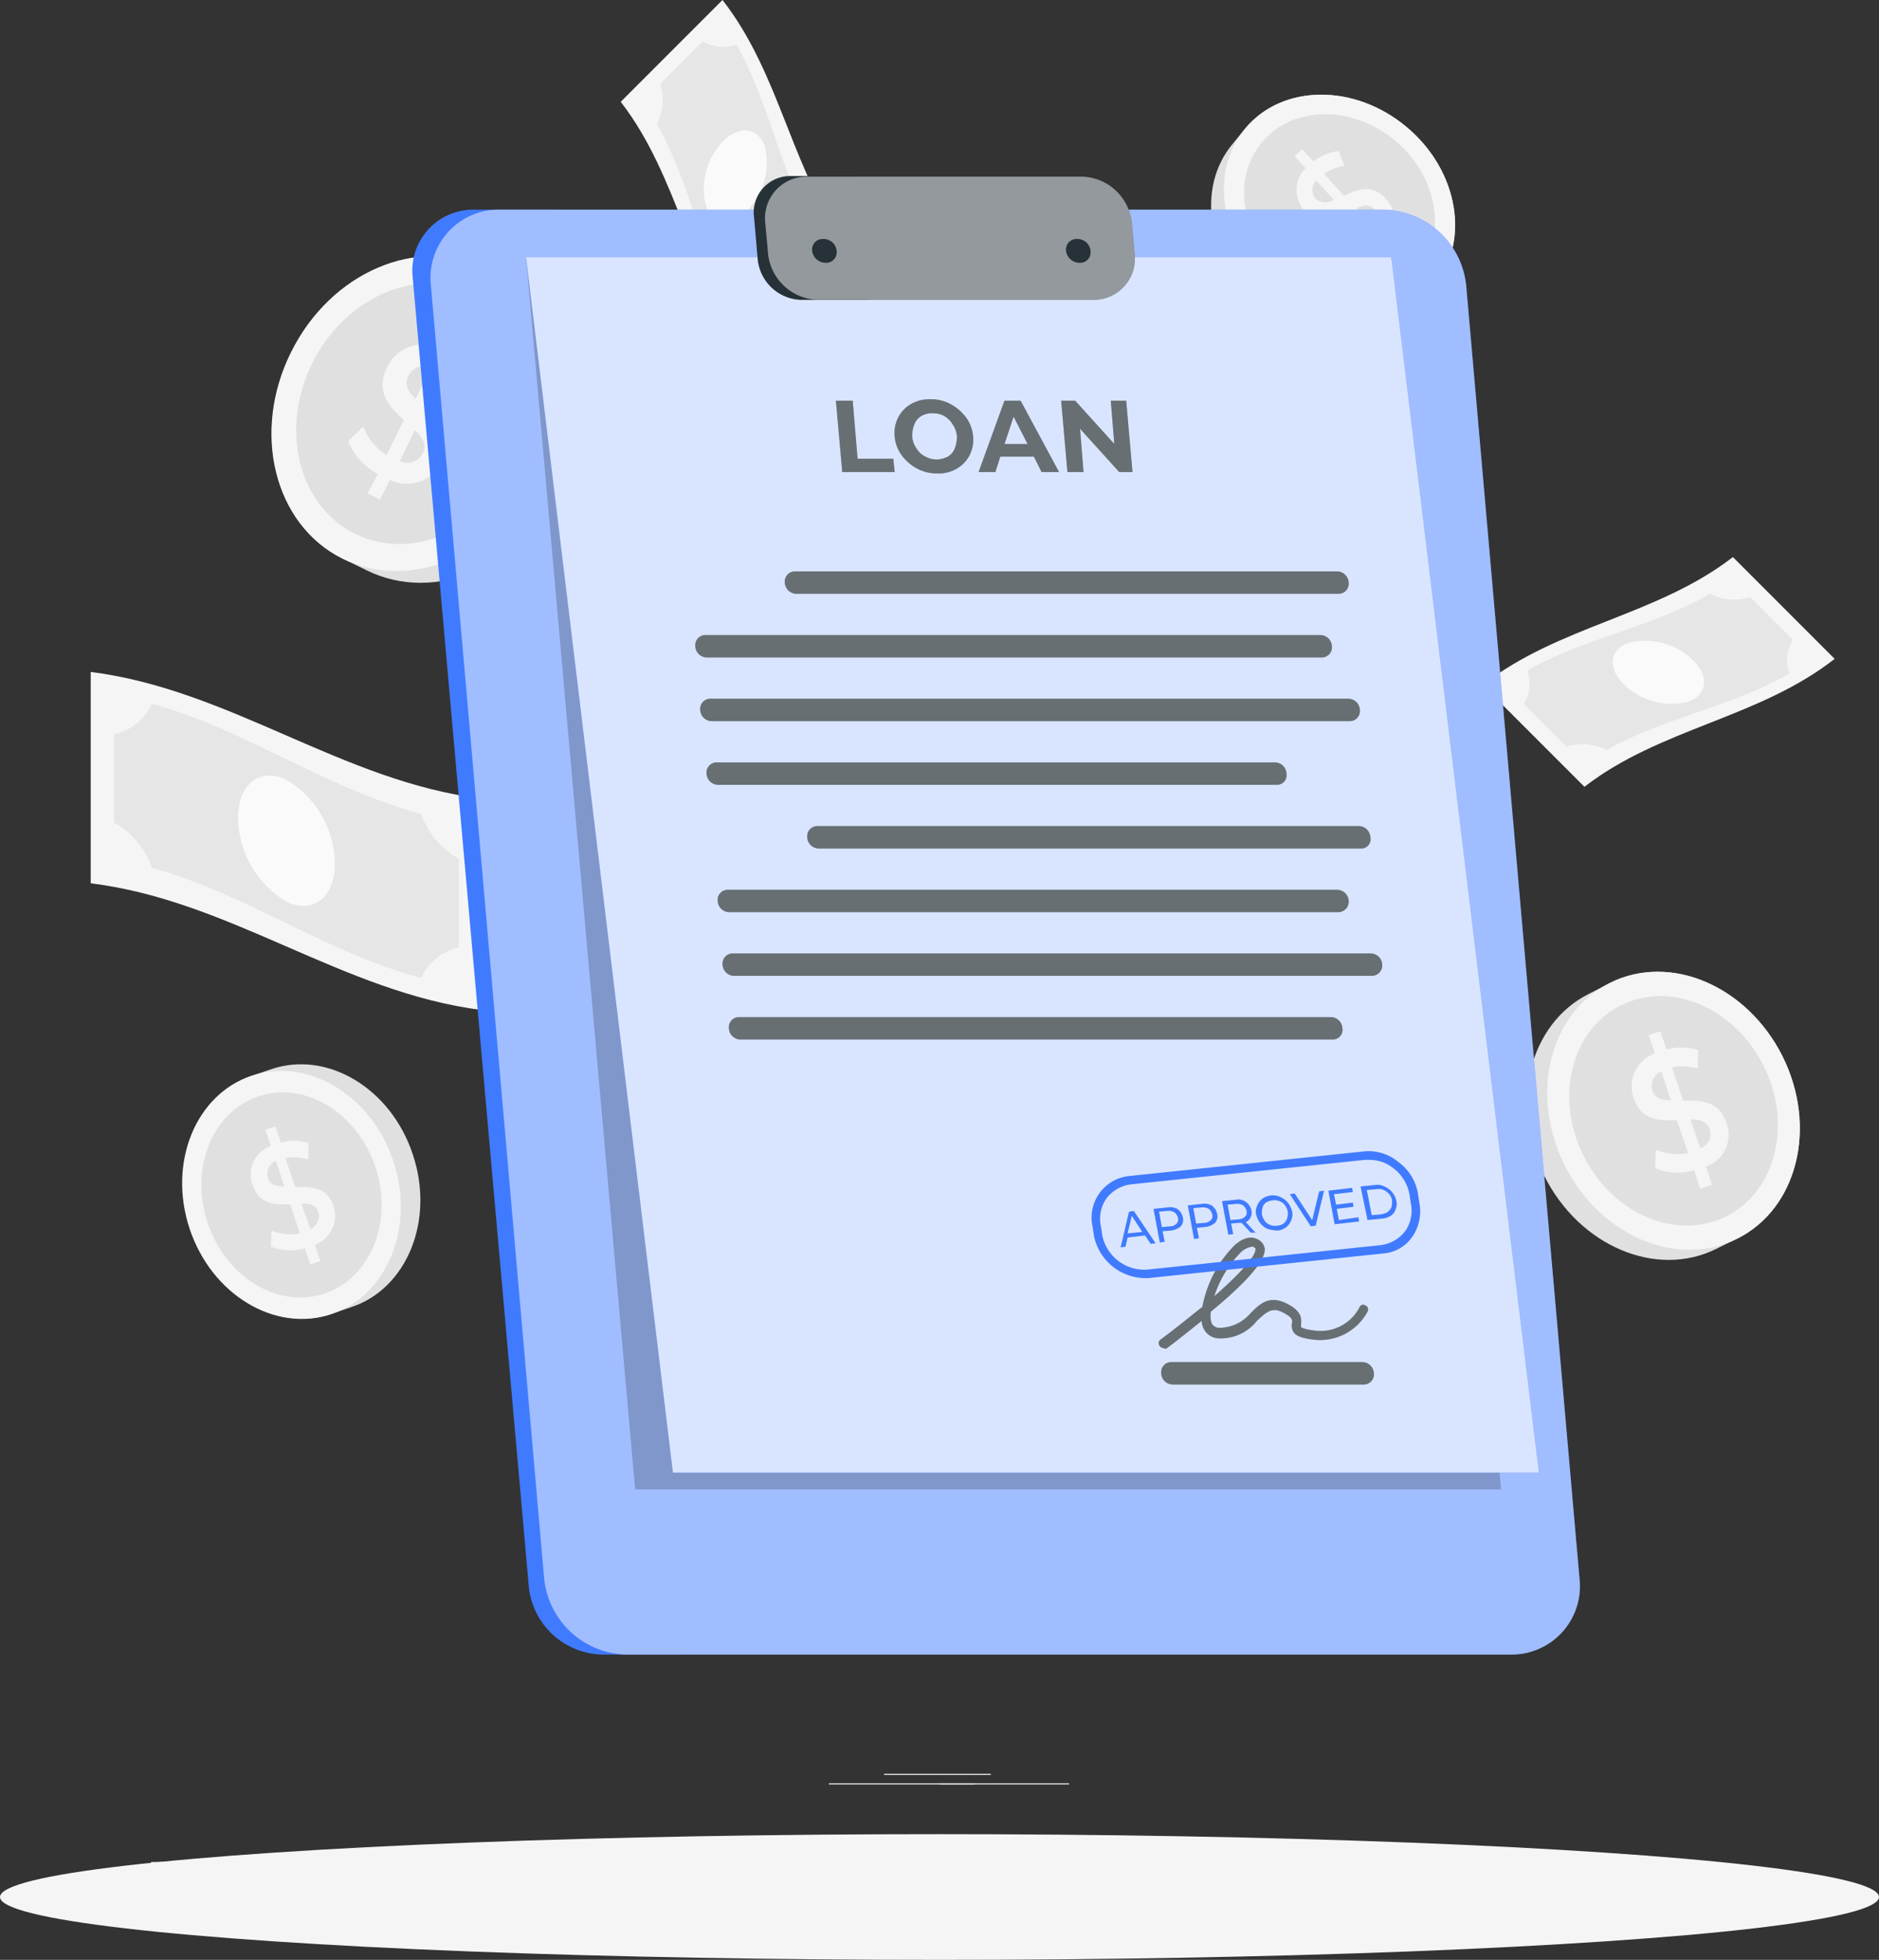 <svg xmlns="http://www.w3.org/2000/svg" width="82.477" height="86.001" viewBox="0 0 82.477 86.001">
  <rect x="0" y="0" width="82.477" height="86.001" fill="#333333" stroke="none"/>
  <g id="Group_58398" data-name="Group 58398" transform="translate(22986.002 21232.631)">
    <rect id="Rectangle_19586" data-name="Rectangle 19586" width="4.686" height="0.049" transform="translate(-22947.195 -21154.793)" fill="#ebebeb"/>
    <rect id="Rectangle_19587" data-name="Rectangle 19587" width="10.545" height="0.049" transform="translate(-22949.621 -21154.379)" fill="#ebebeb"/>
    <rect id="Rectangle_19588" data-name="Rectangle 19588" width="1.538" height="0.049" transform="translate(-22944.77 -21154.379)" fill="#ebebeb"/>
    <g id="Group_58339" data-name="Group 58339" transform="translate(-22920.922 -21208.186)">
      <g id="Group_58338" data-name="Group 58338">
        <path id="Path_45564" data-name="Path 45564" d="M389.667,187.881c3.344-2.587,7.64-3,10.984-5.614l-4.467-4.467c-3.344,2.587-7.64,3-10.984,5.614Z" transform="translate(-385.2 -177.8)" fill="#f5f5f5"/>
        <path id="Path_45565" data-name="Path 45565" d="M392.746,187.768c2.538-1.44,5.492-1.9,8.03-3.368a2.32,2.32,0,0,0,1.757.146l1.879,1.879a1.643,1.643,0,0,0-.146,1.465c-2.514,1.465-5.492,1.928-8.03,3.368a2.32,2.32,0,0,0-1.757-.146l-1.879-1.879A1.644,1.644,0,0,0,392.746,187.768Z" transform="translate(-390.794 -182.789)" fill="#e6e6e6"/>
        <path id="Path_45566" data-name="Path 45566" d="M409.079,194.706a3.006,3.006,0,0,0,2.807.757c.854-.293.952-1.123.22-1.831a3.007,3.007,0,0,0-2.807-.757C408.445,193.168,408.347,193.973,409.079,194.706Z" transform="translate(-402.879 -189.116)" fill="#fafafa"/>
      </g>
    </g>
    <g id="Group_58341" data-name="Group 58341" transform="translate(-22934.287 -21230.521)">
      <g id="Group_58340" data-name="Group 58340" transform="translate(1.449 2.043)">
        <path id="Path_45567" data-name="Path 45567" d="M363.5,99.5c2.27,1.9,2.807,5.028,1.172,6.981l-.561.683c-1.635,1.953-4.809,1.953-7.079.049s-2.807-5.028-1.172-6.981l.561-.683C358.06,97.593,361.233,97.593,363.5,99.5Z" transform="translate(-354.915 -98.075)" fill="#e0e0e0"/>
      </g>
      <ellipse id="Ellipse_4285" data-name="Ellipse 4285" cx="4.589" cy="5.394" rx="4.589" ry="5.394" transform="matrix(0.644, -0.765, 0.765, 0.644, 0, 7.022)" fill="#f5f5f5"/>
      <ellipse id="Ellipse_4286" data-name="Ellipse 4286" cx="3.808" cy="4.442" rx="3.808" ry="4.442" transform="matrix(0.644, -0.765, 0.765, 0.644, 1.231, 7.037)" fill="#e0e0e0"/>
      <path id="Path_45568" data-name="Path 45568" d="M373.854,111.879l.488.537-.342.317-.488-.537a2.205,2.205,0,0,1-1.367.513l-.268-.635a1.882,1.882,0,0,0,1.172-.391l-.879-.976c-.586.293-1.221.537-1.831-.122a1.334,1.334,0,0,1,.049-1.855l-.488-.537.342-.293.488.537a2.313,2.313,0,0,1,1.1-.464l.268.659a2.044,2.044,0,0,0-.9.342l.879.976c.586-.293,1.22-.561,1.831.122A1.273,1.273,0,0,1,373.854,111.879Zm-2.221-1.757-.781-.854a.6.6,0,0,0-.024.805A.692.692,0,0,0,371.633,110.121Zm1.782.415c-.22-.244-.488-.2-.805-.049l.781.854a.574.574,0,0,0,.024-.805Z" transform="translate(-364.794 -103.459)" fill="#f5f5f5"/>
    </g>
    <g id="Group_58343" data-name="Group 58343" transform="translate(-22920.125 -21191.887)">
      <g id="Group_58342" data-name="Group 58342" transform="translate(1.141 1.897)">
        <path id="Path_45569" data-name="Path 45569" d="M402.531,256.709c1.538,3.1.659,6.664-1.977,7.982l-.928.464c-2.636,1.318-6.029-.122-7.567-3.222s-.659-6.664,2-7.982l.928-.464C397.6,252.169,400.969,253.609,402.531,256.709Z" transform="translate(-391.304 -252.998)" fill="#e0e0e0"/>
      </g>
      <ellipse id="Ellipse_4287" data-name="Ellipse 4287" cx="5.345" cy="6.273" rx="5.345" ry="6.273" transform="translate(0 4.768) rotate(-26.488)" fill="#f5f5f5"/>
      <ellipse id="Ellipse_4288" data-name="Ellipse 4288" cx="4.418" cy="5.175" rx="4.418" ry="5.175" transform="translate(1.32 5.339) rotate(-26.488)" fill="#e0e0e0"/>
      <path id="Path_45570" data-name="Path 45570" d="M413.4,269.631l.268.805-.513.171-.269-.805a2.568,2.568,0,0,1-1.709-.1l.024-.805a2.353,2.353,0,0,0,1.416.146l-.488-1.44c-.757.024-1.562.024-1.9-.976a1.531,1.531,0,0,1,.928-1.953l-.268-.805.513-.171.269.805a2.455,2.455,0,0,1,1.391.024l-.024.806a2.5,2.5,0,0,0-1.123-.049l.488,1.465c.757-.024,1.562-.024,1.9.976A1.462,1.462,0,0,1,413.4,269.631Zm-1.538-2.9-.415-1.269a.679.679,0,0,0-.391.854C411.153,266.653,411.47,266.727,411.861,266.727ZM413.569,268c-.122-.342-.439-.439-.854-.439l.439,1.269a.652.652,0,0,0,.415-.83Z" transform="translate(-404.399 -259.191)" fill="#f5f5f5"/>
    </g>
    <g id="Group_58345" data-name="Group 58345" transform="translate(-22976.395 -21223.535)">
      <g id="Group_58344" data-name="Group 58344" transform="translate(2.323 2.143)">
        <path id="Path_45571" data-name="Path 45571" d="M122.885,116.9l1.05.513c3,1.489,4,5.565,2.27,9.056-1.757,3.515-5.59,5.15-8.592,3.661l-1.05-.513c-3-1.489-4-5.565-2.246-9.056C116.027,117.042,119.883,115.407,122.885,116.9Z" transform="translate(-113.452 -116.345)" fill="#e0e0e0"/>
      </g>
      <ellipse id="Ellipse_4289" data-name="Ellipse 4289" cx="7.103" cy="6.053" rx="7.103" ry="6.053" transform="translate(0 12.714) rotate(-63.512)" fill="#f5f5f5"/>
      <ellipse id="Ellipse_4290" data-name="Ellipse 4290" cx="5.882" cy="5.004" rx="5.882" ry="5.004" transform="translate(1.484 12.091) rotate(-63.512)" fill="#e0e0e0"/>
      <path id="Path_45572" data-name="Path 45572" d="M129.031,135.964l-.439.854-.537-.268.439-.854a2.861,2.861,0,0,1-1.294-1.44l.659-.635a2.564,2.564,0,0,0,1.025,1.245l.757-1.538c-.635-.561-1.269-1.245-.732-2.319a1.731,1.731,0,0,1,2.294-.83l.439-.879.537.268-.391.879a2.856,2.856,0,0,1,1.1,1.123l-.659.635a3.2,3.2,0,0,0-.854-.952l-.781,1.562c.635.561,1.294,1.245.757,2.294A1.739,1.739,0,0,1,129.031,135.964Zm1.123-3.564.683-1.367a.761.761,0,0,0-1,.366C129.641,131.765,129.836,132.083,130.153,132.4Zm.317,2.392c.2-.366,0-.683-.342-1.025l-.659,1.367a.764.764,0,0,0,1-.342Z" transform="translate(-121.522 -123.995)" fill="#f5f5f5"/>
    </g>
    <g id="Group_58347" data-name="Group 58347" transform="translate(-22979.426 -21186.922)">
      <g id="Group_58346" data-name="Group 58346" transform="translate(1.439 0.993)">
        <path id="Path_45573" data-name="Path 45573" d="M100.467,262.137l.854-.293c2.465-.83,5.248.854,6.2,3.735.976,2.88-.244,5.907-2.709,6.712l-.854.293c-2.465.83-5.248-.854-6.2-3.735C96.781,265.969,98,262.967,100.467,262.137Z" transform="translate(-97.42 -261.632)" fill="#e0e0e0"/>
      </g>
      <ellipse id="Ellipse_4291" data-name="Ellipse 4291" cx="4.711" cy="5.516" rx="4.711" ry="5.516" transform="translate(0 2.991) rotate(-18.511)" fill="#f5f5f5"/>
      <ellipse id="Ellipse_4292" data-name="Ellipse 4292" cx="3.881" cy="4.564" rx="3.881" ry="4.564" transform="translate(1.09 3.63) rotate(-18.511)" fill="#e0e0e0"/>
      <path id="Path_45574" data-name="Path 45574" d="M112.485,278l.244.708-.439.146-.244-.708a2.227,2.227,0,0,1-1.489-.073l.024-.708a1.985,1.985,0,0,0,1.245.122l-.415-1.269c-.659.024-1.367.024-1.66-.854a1.332,1.332,0,0,1,.805-1.709l-.244-.708.439-.146.244.708a2.081,2.081,0,0,1,1.22.024l-.024.708a2.3,2.3,0,0,0-1-.049l.439,1.269c.659-.024,1.391-.024,1.684.854A1.369,1.369,0,0,1,112.485,278Zm-1.342-2.563-.366-1.123a.608.608,0,0,0-.342.757C110.508,275.363,110.777,275.436,111.143,275.436Zm1.489,1.123c-.1-.317-.391-.391-.732-.366l.391,1.123c.342-.22.439-.488.342-.757Z" transform="translate(-105.242 -269.081)" fill="#f5f5f5"/>
    </g>
    <g id="Group_58349" data-name="Group 58349" transform="translate(-22982.02 -21203.146)">
      <g id="Group_58348" data-name="Group 58348">
        <path id="Path_45575" data-name="Path 45575" d="M80.9,200.375c6.151.757,11.033,4.784,17.184,5.565v-9.275c-6.151-.757-11.033-4.784-17.184-5.565Z" transform="translate(-80.9 -191.1)" fill="#f5f5f5"/>
        <path id="Path_45576" data-name="Path 45576" d="M86.76,196.8c4.125,1.147,7.664,3.735,11.814,4.833a3.6,3.6,0,0,0,1.66,1.977v3.881a2.45,2.45,0,0,0-1.66,1.342c-4.149-1.1-7.689-3.686-11.814-4.833a3.6,3.6,0,0,0-1.66-1.977v-3.881A2.33,2.33,0,0,0,86.76,196.8Z" transform="translate(-84.075 -195.409)" fill="#e6e6e6"/>
        <path id="Path_45577" data-name="Path 45577" d="M107.4,211.585a4.352,4.352,0,0,0,2.124,3.686c1.172.561,2.124-.2,2.124-1.66a4.352,4.352,0,0,0-2.124-3.686C108.352,209.363,107.4,210.12,107.4,211.585Z" transform="translate(-100.932 -205.19)" fill="#fafafa"/>
      </g>
    </g>
    <g id="Group_58351" data-name="Group 58351" transform="translate(-22958.756 -21232.631)">
      <g id="Group_58350" data-name="Group 58350">
        <path id="Path_45578" data-name="Path 45578" d="M176.2,74.767c2.587,3.344,3,7.64,5.614,10.984l4.467-4.467c-2.587-3.344-3-7.64-5.614-10.984Z" transform="translate(-176.2 -70.3)" fill="#f5f5f5"/>
        <path id="Path_45579" data-name="Path 45579" d="M186.19,77.846c1.44,2.539,1.9,5.492,3.368,8.03a2.32,2.32,0,0,0-.146,1.757l-1.879,1.879a1.643,1.643,0,0,0-1.464-.146c-1.465-2.514-1.928-5.492-3.368-8.03a2.32,2.32,0,0,0,.146-1.757l1.879-1.879A1.657,1.657,0,0,0,186.19,77.846Z" transform="translate(-181.113 -75.894)" fill="#e6e6e6"/>
        <path id="Path_45580" data-name="Path 45580" d="M191.932,94.235a3.007,3.007,0,0,0-.757,2.807c.293.854,1.123.952,1.831.22a3.022,3.022,0,0,0,.757-2.807C193.469,93.625,192.639,93.527,191.932,94.235Z" transform="translate(-187.44 -88.036)" fill="#fafafa"/>
      </g>
    </g>
    <g id="Group_58397" data-name="Group 58397" transform="translate(-22986.002 -21152.146)">
      <rect id="Rectangle_19584" data-name="Rectangle 19584" width="8.079" height="0.049" transform="translate(37.592 2.051)" fill="#ebebeb"/>
      <rect id="Rectangle_19585" data-name="Rectangle 19585" width="2.124" height="0.049" transform="translate(40.017 2.709)" fill="#ebebeb"/>
      <rect id="Rectangle_19589" data-name="Rectangle 19589" width="22.871" height="0.049" transform="translate(6.632 1.22)" fill="#ebebeb"/>
      <g id="Shadow" transform="translate(0 0)">
        <ellipse id="_x3C_Path_x3E__359_" cx="41.238" cy="2.758" rx="41.238" ry="2.758" transform="translate(0)" fill="#f5f5f5"/>
      </g>
    </g>
    <g id="Form" transform="translate(-22967.9 -21224.906)">
      <g id="Group_58396" data-name="Group 58396" transform="translate(0 0)">
        <g id="Group_58360" data-name="Group 58360" transform="translate(0 1.474)">
          <path id="Path_45628" data-name="Path 45628" d="M212.473,114.2h3.562l5.619,63.405h-3.562a3.311,3.311,0,0,1-3.224-2.978l-5.1-57.479A2.677,2.677,0,0,1,212.473,114.2Z" transform="translate(-209.758 -114.2)" fill="#407bff"/>
          <path id="Path_45629" data-name="Path 45629" d="M259.751,177.605H220.97a3.709,3.709,0,0,1-3.623-3.316l-4.974-56.773a2.993,2.993,0,0,1,3.04-3.316h38.78a3.709,3.709,0,0,1,3.623,3.316l4.974,56.742A3,3,0,0,1,259.751,177.605Z" transform="translate(-211.562 -114.2)" fill="#407bff"/>
          <path id="Path_45630" data-name="Path 45630" d="M259.751,177.605H220.97a3.709,3.709,0,0,1-3.623-3.316l-4.974-56.773a2.993,2.993,0,0,1,3.04-3.316h38.78a3.709,3.709,0,0,1,3.623,3.316l4.974,56.742A3,3,0,0,1,259.751,177.605Z" transform="translate(-211.562 -114.2)" fill="#fff" opacity="0.5"/>
        </g>
        <g id="Group_58393" data-name="Group 58393" transform="translate(4.987 3.562)">
          <path id="Path_45631" data-name="Path 45631" d="M230.79,175.071H268.8L263.982,121H226Z" transform="translate(-226 -121)" opacity="0.2"/>
          <path id="Path_45632" data-name="Path 45632" d="M232.448,174.334h38.013L263.982,121H226Z" transform="translate(-226 -121)" fill="#407bff"/>
          <path id="Path_45633" data-name="Path 45633" d="M232.448,174.334h38.013L263.982,121H226Z" transform="translate(-226 -121)" fill="#fff" opacity="0.8"/>
          <g id="Group_58379" data-name="Group 58379" transform="translate(7.428 13.786)">
            <g id="Group_58369" data-name="Group 58369">
              <g id="Group_58361" data-name="Group 58361" transform="translate(3.93)">
                <path id="Path_45634" data-name="Path 45634" d="M287.281,166.883H263.515a.512.512,0,0,1-.522-.491h0a.443.443,0,0,1,.461-.491h23.765a.512.512,0,0,1,.522.491h0A.443.443,0,0,1,287.281,166.883Z" transform="translate(-262.99 -165.9)" fill="#263238"/>
              </g>
              <g id="Group_58362" data-name="Group 58362" transform="translate(0 2.794)">
                <path id="Path_45635" data-name="Path 45635" d="M277.674,175.983H250.715a.512.512,0,0,1-.522-.491h0a.443.443,0,0,1,.461-.491h26.959a.512.512,0,0,1,.522.491h0A.443.443,0,0,1,277.674,175.983Z" transform="translate(-250.19 -175)" fill="#263238"/>
              </g>
              <g id="Group_58363" data-name="Group 58363" transform="translate(0.215 5.588)">
                <path id="Path_45636" data-name="Path 45636" d="M279.387,185.083H251.415a.512.512,0,0,1-.522-.491h0a.443.443,0,0,1,.461-.491h27.972a.512.512,0,0,1,.522.491h0A.443.443,0,0,1,279.387,185.083Z" transform="translate(-250.89 -184.1)" fill="#263238"/>
              </g>
              <g id="Group_58364" data-name="Group 58364" transform="translate(0.491 8.382)">
                <path id="Path_45637" data-name="Path 45637" d="M276.818,194.183h-24.5a.512.512,0,0,1-.522-.491h0a.443.443,0,0,1,.461-.491h24.472a.512.512,0,0,1,.522.491h0A.421.421,0,0,1,276.818,194.183Z" transform="translate(-251.79 -193.2)" fill="#263238"/>
              </g>
              <g id="Group_58365" data-name="Group 58365" transform="translate(4.913 11.177)">
                <path id="Path_45638" data-name="Path 45638" d="M290.481,203.283H266.715a.512.512,0,0,1-.522-.491h0a.443.443,0,0,1,.461-.491h23.735a.512.512,0,0,1,.522.491h0A.407.407,0,0,1,290.481,203.283Z" transform="translate(-266.19 -202.3)" fill="#263238"/>
              </g>
              <g id="Group_58366" data-name="Group 58366" transform="translate(0.983 13.971)">
                <path id="Path_45639" data-name="Path 45639" d="M280.629,212.383H253.915a.512.512,0,0,1-.522-.491h0a.443.443,0,0,1,.461-.491h26.713a.512.512,0,0,1,.522.491h0A.46.46,0,0,1,280.629,212.383Z" transform="translate(-253.39 -211.4)" fill="#263238"/>
              </g>
              <g id="Group_58367" data-name="Group 58367" transform="translate(1.197 16.765)">
                <path id="Path_45640" data-name="Path 45640" d="M282.587,221.483H254.615a.512.512,0,0,1-.522-.491h0a.443.443,0,0,1,.461-.491h27.972a.512.512,0,0,1,.522.491h0A.46.46,0,0,1,282.587,221.483Z" transform="translate(-254.09 -220.5)" fill="#263238"/>
              </g>
              <g id="Group_58368" data-name="Group 58368" transform="translate(1.474 19.559)">
                <path id="Path_45641" data-name="Path 45641" d="M281.492,230.582H255.515a.512.512,0,0,1-.522-.491h0a.443.443,0,0,1,.461-.491H281.4a.512.512,0,0,1,.522.491h0A.421.421,0,0,1,281.492,230.582Z" transform="translate(-254.99 -229.6)" fill="#263238"/>
              </g>
            </g>
            <g id="Group_58378" data-name="Group 58378" opacity="0.3">
              <g id="Group_58370" data-name="Group 58370" transform="translate(3.93)">
                <path id="Path_45642" data-name="Path 45642" d="M287.281,166.883H263.515a.512.512,0,0,1-.522-.491h0a.443.443,0,0,1,.461-.491h23.765a.512.512,0,0,1,.522.491h0A.443.443,0,0,1,287.281,166.883Z" transform="translate(-262.99 -165.9)" fill="#fff"/>
              </g>
              <g id="Group_58371" data-name="Group 58371" transform="translate(0 2.794)">
                <path id="Path_45643" data-name="Path 45643" d="M277.674,175.983H250.715a.512.512,0,0,1-.522-.491h0a.443.443,0,0,1,.461-.491h26.959a.512.512,0,0,1,.522.491h0A.443.443,0,0,1,277.674,175.983Z" transform="translate(-250.19 -175)" fill="#fff"/>
              </g>
              <g id="Group_58372" data-name="Group 58372" transform="translate(0.215 5.588)">
                <path id="Path_45644" data-name="Path 45644" d="M279.387,185.083H251.415a.512.512,0,0,1-.522-.491h0a.443.443,0,0,1,.461-.491h27.972a.512.512,0,0,1,.522.491h0A.443.443,0,0,1,279.387,185.083Z" transform="translate(-250.89 -184.1)" fill="#fff"/>
              </g>
              <g id="Group_58373" data-name="Group 58373" transform="translate(0.491 8.382)">
                <path id="Path_45645" data-name="Path 45645" d="M276.818,194.183h-24.5a.512.512,0,0,1-.522-.491h0a.443.443,0,0,1,.461-.491h24.472a.512.512,0,0,1,.522.491h0A.421.421,0,0,1,276.818,194.183Z" transform="translate(-251.79 -193.2)" fill="#fff"/>
              </g>
              <g id="Group_58374" data-name="Group 58374" transform="translate(4.913 11.177)">
                <path id="Path_45646" data-name="Path 45646" d="M290.481,203.283H266.715a.512.512,0,0,1-.522-.491h0a.443.443,0,0,1,.461-.491h23.735a.512.512,0,0,1,.522.491h0A.407.407,0,0,1,290.481,203.283Z" transform="translate(-266.19 -202.3)" fill="#fff"/>
              </g>
              <g id="Group_58375" data-name="Group 58375" transform="translate(0.983 13.971)">
                <path id="Path_45647" data-name="Path 45647" d="M280.629,212.383H253.915a.512.512,0,0,1-.522-.491h0a.443.443,0,0,1,.461-.491h26.713a.512.512,0,0,1,.522.491h0A.46.46,0,0,1,280.629,212.383Z" transform="translate(-253.39 -211.4)" fill="#fff"/>
              </g>
              <g id="Group_58376" data-name="Group 58376" transform="translate(1.197 16.765)">
                <path id="Path_45648" data-name="Path 45648" d="M282.587,221.483H254.615a.512.512,0,0,1-.522-.491h0a.443.443,0,0,1,.461-.491h27.972a.512.512,0,0,1,.522.491h0A.46.46,0,0,1,282.587,221.483Z" transform="translate(-254.09 -220.5)" fill="#fff"/>
              </g>
              <g id="Group_58377" data-name="Group 58377" transform="translate(1.474 19.559)">
                <path id="Path_45649" data-name="Path 45649" d="M281.492,230.582H255.515a.512.512,0,0,1-.522-.491h0a.443.443,0,0,1,.461-.491H281.4a.512.512,0,0,1,.522.491h0A.421.421,0,0,1,281.492,230.582Z" transform="translate(-254.99 -229.6)" fill="#fff"/>
              </g>
            </g>
          </g>
          <g id="Group_58382" data-name="Group 58382" transform="translate(13.602 6.233)">
            <g id="Group_58380" data-name="Group 58380">
              <path id="Path_45650" data-name="Path 45650" d="M270.3,141.5h.737l.215,2.549h1.566l.061.583h-2.3Z" transform="translate(-270.3 -141.439)" fill="#263238"/>
              <path id="Path_45651" data-name="Path 45651" d="M279.665,144.34a2.068,2.068,0,0,1-.675-.583,1.607,1.607,0,0,1-.307-.829,1.491,1.491,0,0,1,.154-.829,1.439,1.439,0,0,1,.553-.583,1.628,1.628,0,0,1,.86-.215,1.739,1.739,0,0,1,.89.215,2.068,2.068,0,0,1,.676.583,1.607,1.607,0,0,1,.307.829,1.491,1.491,0,0,1-.153.829,1.44,1.44,0,0,1-.553.583,1.557,1.557,0,0,1-.86.215A1.817,1.817,0,0,1,279.665,144.34Zm1.351-.522a.717.717,0,0,0,.307-.368,1.435,1.435,0,0,0,.092-.522,1.07,1.07,0,0,0-.184-.522,1.059,1.059,0,0,0-.368-.368,1.009,1.009,0,0,0-.522-.123.9.9,0,0,0-.491.123.717.717,0,0,0-.307.368,1.435,1.435,0,0,0-.092.522,1.071,1.071,0,0,0,.184.522.933.933,0,0,0,.4.368,1.009,1.009,0,0,0,.522.123A1.138,1.138,0,0,0,281.016,143.818Z" transform="translate(-276.103 -141.3)" fill="#263238"/>
              <path id="Path_45652" data-name="Path 45652" d="M293.126,143.956h-1.474l-.215.676H290.7l1.136-3.132h.706l1.689,3.132h-.768Zm-.276-.553-.614-1.2-.4,1.2Z" transform="translate(-284.436 -141.439)" fill="#263238"/>
              <path id="Path_45653" data-name="Path 45653" d="M305.355,141.5l.276,3.132h-.583l-1.719-1.9.153,1.9h-.706L302.5,141.5h.614l1.719,1.9-.154-1.9Z" transform="translate(-292.613 -141.439)" fill="#263238"/>
            </g>
            <g id="Group_58381" data-name="Group 58381" opacity="0.3">
              <path id="Path_45654" data-name="Path 45654" d="M270.3,141.5h.737l.215,2.549h1.566l.061.583h-2.3Z" transform="translate(-270.3 -141.439)" fill="#fff"/>
              <path id="Path_45655" data-name="Path 45655" d="M279.665,144.34a2.068,2.068,0,0,1-.675-.583,1.607,1.607,0,0,1-.307-.829,1.491,1.491,0,0,1,.154-.829,1.439,1.439,0,0,1,.553-.583,1.628,1.628,0,0,1,.86-.215,1.739,1.739,0,0,1,.89.215,2.068,2.068,0,0,1,.676.583,1.607,1.607,0,0,1,.307.829,1.491,1.491,0,0,1-.153.829,1.44,1.44,0,0,1-.553.583,1.557,1.557,0,0,1-.86.215A1.817,1.817,0,0,1,279.665,144.34Zm1.351-.522a.717.717,0,0,0,.307-.368,1.435,1.435,0,0,0,.092-.522,1.07,1.07,0,0,0-.184-.522,1.059,1.059,0,0,0-.368-.368,1.009,1.009,0,0,0-.522-.123.9.9,0,0,0-.491.123.717.717,0,0,0-.307.368,1.435,1.435,0,0,0-.092.522,1.071,1.071,0,0,0,.184.522.933.933,0,0,0,.4.368,1.009,1.009,0,0,0,.522.123A1.138,1.138,0,0,0,281.016,143.818Z" transform="translate(-276.103 -141.3)" fill="#fff"/>
              <path id="Path_45656" data-name="Path 45656" d="M293.126,143.956h-1.474l-.215.676H290.7l1.136-3.132h.706l1.689,3.132h-.768Zm-.276-.553-.614-1.2-.4,1.2Z" transform="translate(-284.436 -141.439)" fill="#fff"/>
              <path id="Path_45657" data-name="Path 45657" d="M305.355,141.5l.276,3.132h-.583l-1.719-1.9.153,1.9h-.706L302.5,141.5h.614l1.719,1.9-.154-1.9Z" transform="translate(-292.613 -141.439)" fill="#fff"/>
            </g>
          </g>
          <g id="Group_58389" data-name="Group 58389" transform="translate(27.776 43.019)">
            <g id="Group_58385" data-name="Group 58385">
              <g id="Group_58383" data-name="Group 58383" transform="translate(0.101 5.464)">
                <path id="Path_45658" data-name="Path 45658" d="M325.667,279.883h-8.352a.512.512,0,0,1-.522-.491h0a.443.443,0,0,1,.461-.491h8.352a.512.512,0,0,1,.522.491h0A.443.443,0,0,1,325.667,279.883Z" transform="translate(-316.79 -278.9)" fill="#263238"/>
              </g>
              <g id="Group_58384" data-name="Group 58384">
                <path id="Path_45659" data-name="Path 45659" d="M316.5,265.863h0a.194.194,0,0,1,.031-.276c.583-.43,1.228-.952,1.842-1.443a5.224,5.224,0,0,1,1.412-2.7c.491-.43.829-.368,1.044-.246a.547.547,0,0,1,.276.368c.092.614-1.136,1.781-2.364,2.794a1.243,1.243,0,0,0,.031.491.388.388,0,0,0,.307.215,1.818,1.818,0,0,0,1.412-.645c.4-.4.8-.8,1.566-.43.675.338.675.645.645.952v.092h0s.092.092.614.154a1.929,1.929,0,0,0,1.965-1.044.166.166,0,0,1,.246-.061h0a.187.187,0,0,1,.092.276,2.366,2.366,0,0,1-2.334,1.228c-.522-.061-.768-.154-.891-.307a.536.536,0,0,1-.092-.4c.031-.154.031-.276-.4-.491-.461-.246-.706-.031-1.136.369a2.021,2.021,0,0,1-1.689.768.763.763,0,0,1-.676-.491.9.9,0,0,1-.061-.276c-.645.522-1.228.983-1.566,1.228C316.688,265.955,316.565,265.955,316.5,265.863Zm4.053-4.36a.935.935,0,0,0-.491.246,4.878,4.878,0,0,0-1.167,1.934c1.044-.921,1.842-1.75,1.812-2.088,0-.031,0-.031-.031-.031C320.618,261.5,320.587,261.5,320.556,261.5Z" transform="translate(-316.461 -261.105)" fill="#263238"/>
              </g>
            </g>
            <g id="Group_58388" data-name="Group 58388" opacity="0.3">
              <g id="Group_58386" data-name="Group 58386" transform="translate(0.101 5.464)">
                <path id="Path_45660" data-name="Path 45660" d="M325.667,279.883h-8.352a.512.512,0,0,1-.522-.491h0a.443.443,0,0,1,.461-.491h8.352a.512.512,0,0,1,.522.491h0A.443.443,0,0,1,325.667,279.883Z" transform="translate(-316.79 -278.9)" fill="#fff"/>
              </g>
              <g id="Group_58387" data-name="Group 58387">
                <path id="Path_45661" data-name="Path 45661" d="M316.5,265.863h0a.194.194,0,0,1,.031-.276c.583-.43,1.228-.952,1.842-1.443a5.224,5.224,0,0,1,1.412-2.7c.491-.43.829-.368,1.044-.246a.547.547,0,0,1,.276.368c.092.614-1.136,1.781-2.364,2.794a1.243,1.243,0,0,0,.031.491.388.388,0,0,0,.307.215,1.818,1.818,0,0,0,1.412-.645c.4-.4.8-.8,1.566-.43.675.338.675.645.645.952v.092h0s.092.092.614.154a1.929,1.929,0,0,0,1.965-1.044.166.166,0,0,1,.246-.061h0a.187.187,0,0,1,.092.276,2.366,2.366,0,0,1-2.334,1.228c-.522-.061-.768-.154-.891-.307a.536.536,0,0,1-.092-.4c.031-.154.031-.276-.4-.491-.461-.246-.706-.031-1.136.369a2.021,2.021,0,0,1-1.689.768.763.763,0,0,1-.676-.491.9.9,0,0,1-.061-.276c-.645.522-1.228.983-1.566,1.228C316.688,265.955,316.565,265.955,316.5,265.863Zm4.053-4.36a.935.935,0,0,0-.491.246,4.878,4.878,0,0,0-1.167,1.934c1.044-.921,1.842-1.75,1.812-2.088,0-.031,0-.031-.031-.031C320.618,261.5,320.587,261.5,320.556,261.5Z" transform="translate(-316.461 -261.105)" fill="#fff"/>
              </g>
            </g>
          </g>
          <g id="Group_58392" data-name="Group 58392" transform="translate(24.834 39.228)">
            <g id="Group_58390" data-name="Group 58390">
              <path id="Path_45662" data-name="Path 45662" d="M309.188,254.328a2.321,2.321,0,0,1-2.211-1.842l-.061-.4a1.836,1.836,0,0,1,1.627-2.241L318.8,248.77a2.036,2.036,0,0,1,1.535.461,2.15,2.15,0,0,1,.86,1.382l.061.4a1.968,1.968,0,0,1-.307,1.5,1.715,1.715,0,0,1-1.32.737l-10.255,1.075Zm9.856-5.189h-.184L308.6,250.213a1.6,1.6,0,0,0-1.075.614,1.562,1.562,0,0,0-.246,1.228l.061.4a1.886,1.886,0,0,0,1.965,1.5l10.255-1.075a1.6,1.6,0,0,0,1.075-.614,1.563,1.563,0,0,0,.246-1.228l-.061-.4a1.859,1.859,0,0,0-.706-1.136A1.69,1.69,0,0,0,319.044,249.139Z" transform="translate(-306.879 -248.757)" fill="#407bff"/>
            </g>
            <g id="Group_58391" data-name="Group 58391" transform="translate(1.265 1.475)">
              <path id="Path_45663" data-name="Path 45663" d="M312.075,258.375l-.768.092-.092.4L311,258.9l.368-1.566.215-.031.952,1.412-.215.031Zm-.123-.154-.461-.706-.184.768Z" transform="translate(-311 -256.152)" fill="#407bff"/>
              <path id="Path_45664" data-name="Path 45664" d="M316.744,256.834a.611.611,0,0,1,.246.368.443.443,0,0,1-.092.4.8.8,0,0,1-.43.184l-.368.031.092.461-.215.031-.276-1.474.583-.061A.738.738,0,0,1,316.744,256.834Zm-.031.645a.239.239,0,0,0,.061-.246.421.421,0,0,0-.154-.246.5.5,0,0,0-.307-.061l-.368.031.123.676.368-.031A.39.39,0,0,0,316.713,257.479Z" transform="translate(-314.257 -255.778)" fill="#407bff"/>
              <path id="Path_45665" data-name="Path 45665" d="M321.644,256.334a.611.611,0,0,1,.246.368.443.443,0,0,1-.092.4.8.8,0,0,1-.43.184l-.368.031.092.461-.215.031-.276-1.474.583-.061A.738.738,0,0,1,321.644,256.334Zm-.031.645a.239.239,0,0,0,.061-.246.421.421,0,0,0-.154-.246.5.5,0,0,0-.307-.061l-.368.031.123.676.368-.031A.389.389,0,0,0,321.613,256.979Z" transform="translate(-317.652 -255.432)" fill="#407bff"/>
              <path id="Path_45666" data-name="Path 45666" d="M326.759,257.117l-.4-.43h-.092l-.368.031.092.461-.215.031-.276-1.474.583-.061a.578.578,0,0,1,.461.092.611.611,0,0,1,.246.368.5.5,0,0,1-.031.307.484.484,0,0,1-.215.215l.43.461Zm-.246-.706a.239.239,0,0,0,.061-.246.422.422,0,0,0-.153-.246.505.505,0,0,0-.307-.061l-.368.031.123.675.368-.031A.457.457,0,0,0,326.513,256.411Z" transform="translate(-321.048 -255.017)" fill="#407bff"/>
              <path id="Path_45667" data-name="Path 45667" d="M330.876,256.547a.871.871,0,0,1-.338-.246,1.037,1.037,0,0,1-.184-.368.584.584,0,0,1,.031-.4.7.7,0,0,1,.215-.307.788.788,0,0,1,.368-.154.706.706,0,0,1,.43.061.871.871,0,0,1,.338.246,1.039,1.039,0,0,1,.184.368.584.584,0,0,1-.031.4.7.7,0,0,1-.215.307.787.787,0,0,1-.368.154A2.074,2.074,0,0,1,330.876,256.547Zm.676-.246a.551.551,0,0,0,.154-.215.947.947,0,0,0,.031-.307.76.76,0,0,0-.123-.276.478.478,0,0,0-.246-.184.505.505,0,0,0-.307-.031.583.583,0,0,0-.276.092.355.355,0,0,0-.154.215.946.946,0,0,0-.031.307.761.761,0,0,0,.123.276.478.478,0,0,0,.246.184.505.505,0,0,0,.307.031A.5.5,0,0,0,331.552,256.3Z" transform="translate(-324.398 -254.6)" fill="#407bff"/>
              <path id="Path_45668" data-name="Path 45668" d="M336.7,254.4l-.368,1.535-.215.031-.921-1.412.215-.031.768,1.167.307-1.259Z" transform="translate(-327.769 -254.142)" fill="#407bff"/>
              <path id="Path_45669" data-name="Path 45669" d="M342.02,255.29l.031.184-1.075.123-.276-1.474,1.044-.123.031.184-.829.092.092.461.737-.092.031.184-.737.092.092.491Z" transform="translate(-331.581 -253.865)" fill="#407bff"/>
              <path id="Path_45670" data-name="Path 45670" d="M345.3,253.634l.614-.061a.675.675,0,0,1,.43.061.871.871,0,0,1,.338.246.837.837,0,0,1,.184.368.584.584,0,0,1-.031.4.49.49,0,0,1-.215.276.871.871,0,0,1-.4.123l-.614.061Zm.86,1.228a.9.9,0,0,0,.307-.092.626.626,0,0,0,.184-.215.946.946,0,0,0,.031-.307.578.578,0,0,0-.123-.276.739.739,0,0,0-.246-.184.61.61,0,0,0-.338-.031l-.4.031.215,1.105Z" transform="translate(-334.768 -253.561)" fill="#407bff"/>
            </g>
          </g>
        </g>
        <g id="Group_58395" data-name="Group 58395" transform="translate(14.984)">
          <path id="Path_45671" data-name="Path 45671" d="M260.2,109.4h2.978l.491,5.435h-2.978a1.973,1.973,0,0,1-1.965-1.812l-.154-1.781A1.6,1.6,0,0,1,260.2,109.4Z" transform="translate(-258.556 -109.4)" fill="#263238"/>
          <path id="Path_45672" data-name="Path 45672" d="M274.554,114.9H262.518a2.257,2.257,0,0,1-2.211-2.027l-.123-1.351a1.824,1.824,0,0,1,1.842-2.027h12.036a2.257,2.257,0,0,1,2.211,2.027l.123,1.351A1.807,1.807,0,0,1,274.554,114.9Z" transform="translate(-259.68 -109.469)" fill="#263238"/>
          <path id="Path_45673" data-name="Path 45673" d="M274.554,114.9H262.518a2.257,2.257,0,0,1-2.211-2.027l-.123-1.351a1.824,1.824,0,0,1,1.842-2.027h12.036a2.257,2.257,0,0,1,2.211,2.027l.123,1.351A1.807,1.807,0,0,1,274.554,114.9Z" transform="translate(-259.68 -109.469)" fill="#fff" opacity="0.5"/>
          <g id="Group_58394" data-name="Group 58394" transform="translate(2.559 2.763)">
            <path id="Path_45674" data-name="Path 45674" d="M304.268,118.922a.461.461,0,0,1-.491.522.6.6,0,0,1-.583-.522.461.461,0,0,1,.491-.522A.572.572,0,0,1,304.268,118.922Z" transform="translate(-292.045 -118.4)" fill="#263238"/>
            <path id="Path_45675" data-name="Path 45675" d="M267.968,118.922a.461.461,0,0,1-.491.522.6.6,0,0,1-.583-.522.461.461,0,0,1,.491-.522A.572.572,0,0,1,267.968,118.922Z" transform="translate(-266.89 -118.4)" fill="#263238"/>
          </g>
        </g>
      </g>
    </g>
  </g>
</svg>
